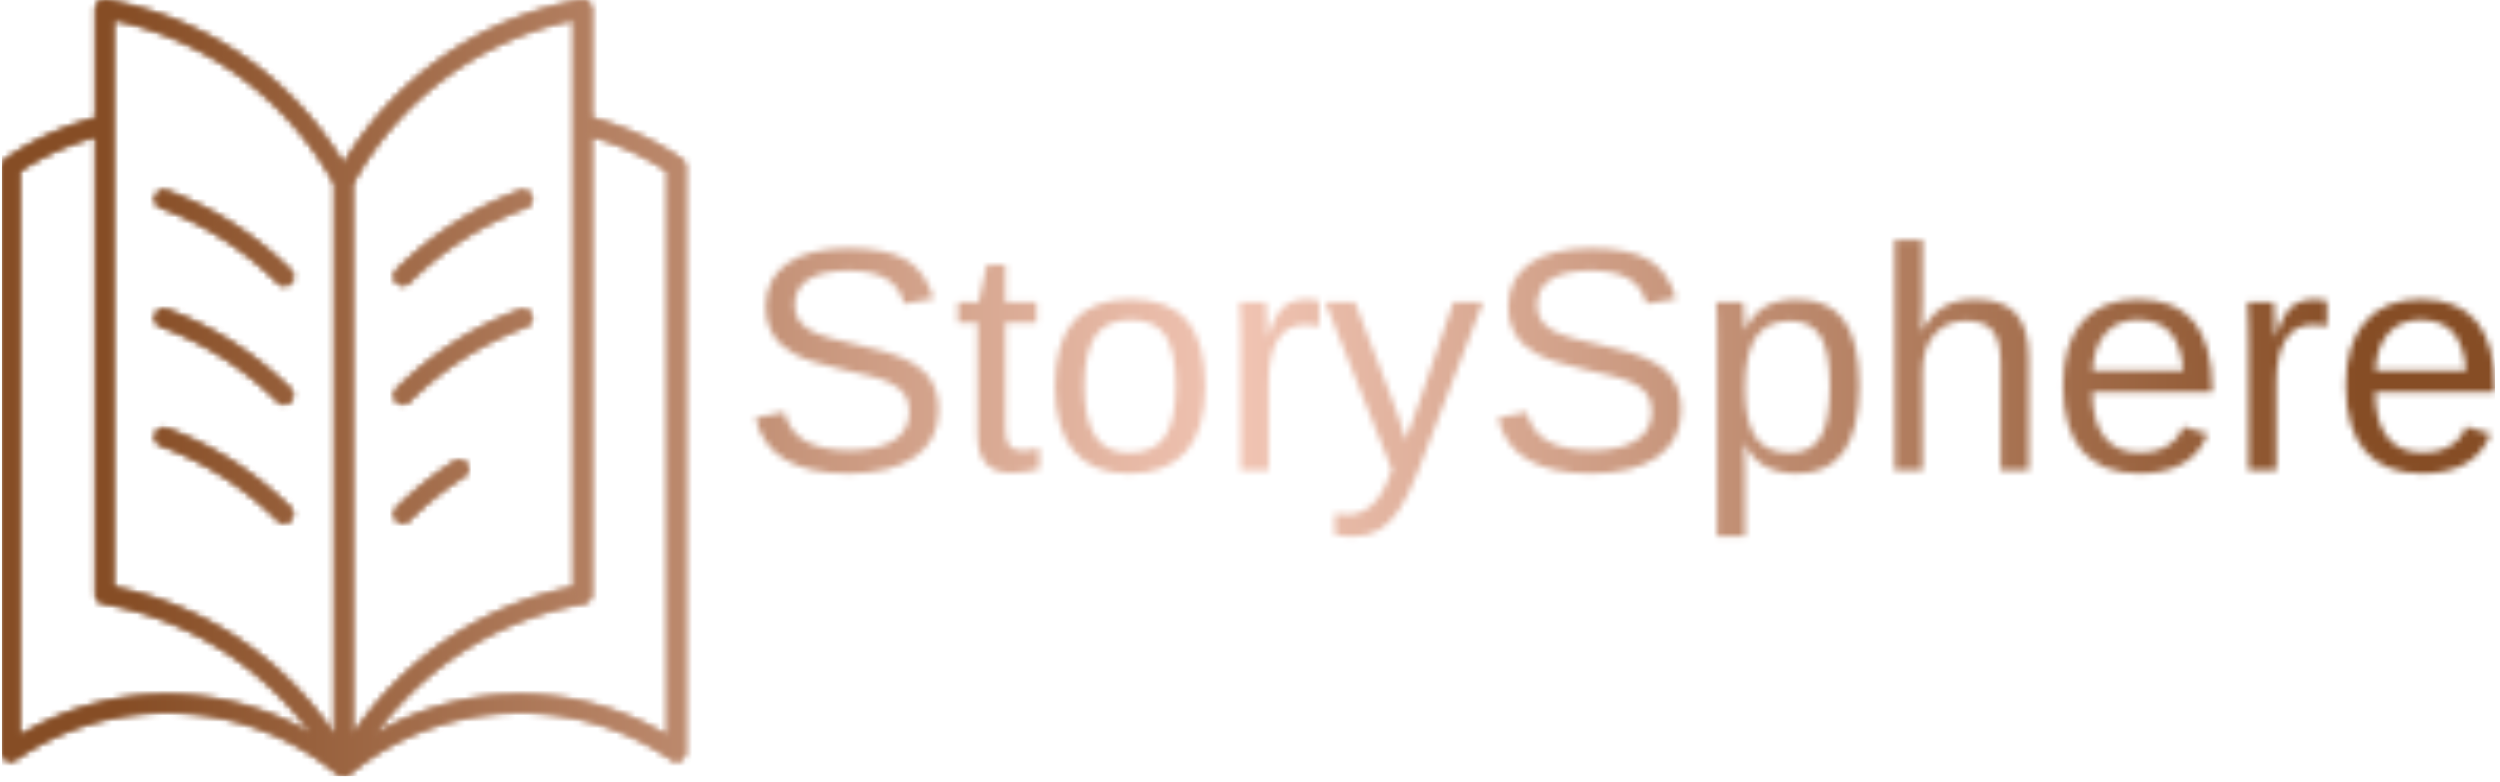 <svg xmlns="http://www.w3.org/2000/svg" version="1.1" xmlns:xlink="http://www.w3.org/1999/xlink" xmlns:svgjs="http://svgjs.dev/svgjs" width="1500" height="469" viewBox="0 0 1500 469"><g transform="matrix(1,0,0,1,-0.909,-1.605)"><svg viewBox="0 0 396 124" data-background-color="#000000" preserveAspectRatio="xMidYMid meet" height="469" width="1500" xmlns="http://www.w3.org/2000/svg" xmlns:xlink="http://www.w3.org/1999/xlink"><g id="tight-bounds" transform="matrix(1,0,0,1,0.24,0.424)"><svg viewBox="0 0 395.52 123.151" height="123.151" width="395.52"><g><svg viewBox="0 0 566.834 176.492" height="123.151" width="395.52"><g transform="matrix(1,0,0,1,171.314,54.539)"><svg viewBox="0 0 395.52 67.415" height="67.415" width="395.52"><g id="textblocktransform"><svg viewBox="0 0 395.52 67.415" height="67.415" width="395.52" id="textblock"><g><svg viewBox="0 0 395.52 67.415" height="67.415" width="395.52"><g transform="matrix(1,0,0,1,0,0)"><svg width="395.52" viewBox="2.27 -36.23 273.41 46.61" height="67.415" data-palette-color="url(#63f8fe60-d8f5-41f4-b18b-5ea695f7d723)"></svg></g></svg></g></svg></g></svg></g><g><svg viewBox="0 0 155.399 176.492" height="176.492" width="155.399"><g><svg xmlns="http://www.w3.org/2000/svg" xmlns:xlink="http://www.w3.org/1999/xlink" version="1.1" x="0" y="0" viewBox="4.63 2 38.741 44" enable-background="new 0 0 48 48" xml:space="preserve" height="176.492" width="155.399" class="icon-icon-0" data-fill-palette-color="accent" id="icon-0"></svg></g></svg></g></svg></g><defs></defs><mask id="1e7ae1bf-54a4-4f41-91ca-d42a4af9bd9e"><g id="SvgjsG1363"><svg viewBox="0 0 395.52 123.151" height="123.151" width="395.52"><g><svg viewBox="0 0 566.834 176.492" height="123.151" width="395.52"><g transform="matrix(1,0,0,1,171.314,54.539)"><svg viewBox="0 0 395.52 67.415" height="67.415" width="395.52"><g id="SvgjsG1362"><svg viewBox="0 0 395.52 67.415" height="67.415" width="395.52" id="SvgjsSvg1361"><g><svg viewBox="0 0 395.52 67.415" height="67.415" width="395.52"><g transform="matrix(1,0,0,1,0,0)"><svg width="395.52" viewBox="2.27 -36.23 273.41 46.61" height="67.415" data-palette-color="url(#63f8fe60-d8f5-41f4-b18b-5ea695f7d723)"><path d="M31.05-9.5L31.05-9.5Q31.05-4.74 27.33-2.12 23.61 0.49 16.85 0.49L16.85 0.49Q4.27 0.49 2.27-8.25L2.27-8.25 6.79-9.16Q7.57-6.05 10.11-4.6 12.65-3.15 17.02-3.15L17.02-3.15Q21.53-3.15 23.99-4.7 26.44-6.25 26.44-9.25L26.44-9.25Q26.44-10.94 25.67-11.99 24.9-13.04 23.51-13.72L23.51-13.72Q22.12-14.4 20.19-14.87 18.26-15.33 15.92-15.87L15.92-15.87Q13.21-16.48 11.39-17.07 9.57-17.65 8.4-18.3 7.23-18.95 6.4-19.68L6.4-19.68Q5.18-20.8 4.53-22.29 3.88-23.78 3.88-25.71L3.88-25.71Q3.88-30.13 7.26-32.52 10.64-34.91 16.94-34.91L16.94-34.91Q22.8-34.91 25.9-33.12 29-31.32 30.25-27L30.25-27 25.66-26.2Q24.9-28.93 22.78-30.16 20.65-31.4 16.89-31.4L16.89-31.4Q12.77-31.4 10.6-30.03 8.42-28.66 8.42-25.95L8.42-25.95Q8.42-24.37 9.27-23.33 10.11-22.29 11.69-21.58L11.69-21.58Q13.18-20.87 18.02-19.8L18.02-19.8Q20-19.34 21.92-18.84 23.85-18.33 25.56-17.58L25.56-17.58Q26.56-17.16 27.48-16.56 28.39-15.97 29.08-15.19L29.08-15.19Q30-14.16 30.53-12.77 31.05-11.38 31.05-9.5ZM46.87-3.44L46.87-0.2Q44.72 0.39 42.43 0.39L42.43 0.39Q39.79 0.39 38.47-1.11 37.16-2.61 37.16-5.59L37.16-5.59 37.16-23.22 34.1-23.22 34.1-26.42 37.33-26.42 38.62-32.32 41.55-32.32 41.55-26.42 46.43-26.42 46.43-23.22 41.55-23.22 41.55-6.54Q41.55-4.64 42.17-3.87 42.8-3.1 44.33-3.1L44.33-3.1Q45.16-3.1 46.87-3.44L46.87-3.44ZM72.94-13.23L72.94-13.23Q72.94-6.3 69.89-2.91 66.84 0.49 61.03 0.49L61.03 0.49Q55.24 0.49 52.29-3.04 49.34-6.57 49.34-13.23L49.34-13.23Q49.34-20.07 52.3-23.49 55.27-26.9 61.18-26.9L61.18-26.9Q67.23-26.9 70.09-23.57 72.94-20.24 72.94-13.23ZM68.33-13.23L68.33-13.23Q68.33-18.7 66.71-21.18 65.08-23.66 61.25-23.66L61.25-23.66Q57.39-23.66 55.67-21.13 53.95-18.6 53.95-13.23L53.95-13.23Q53.95-8.01 55.65-5.38 57.34-2.76 60.98-2.76L60.98-2.76Q64.94-2.76 66.63-5.3 68.33-7.84 68.33-13.23ZM82.9-13.77L82.9-13.77 82.9 0 78.51 0 78.51-20.26Q78.51-21.66 78.47-23.19 78.43-24.73 78.36-26.42L78.36-26.42 82.51-26.42Q82.56-25.29 82.6-24.39 82.63-23.49 82.66-22.81 82.68-22.14 82.7-21.69 82.71-21.24 82.71-21.02L82.71-21.02 82.81-21.02Q83.54-23.41 84.42-24.73L84.42-24.73Q85.27-25.95 86.37-26.43 87.47-26.9 89.08-26.9L89.08-26.9Q89.98-26.9 90.86-26.66L90.86-26.66 90.86-22.63Q90.03-22.88 88.52-22.88L88.52-22.88Q85.78-22.88 84.34-20.52 82.9-18.16 82.9-13.77ZM96.35 10.38L96.35 10.38Q94.59 10.38 93.32 10.11L93.32 10.11 93.32 6.81Q94.25 6.96 95.38 6.96L95.38 6.96Q97.43 6.96 99.17 5.43 100.92 3.91 102.28-0.12L102.28-0.12 91.81-26.42 96.5-26.42 102.07-11.82Q102.68-10.25 103.37-8.28 104.07-6.3 104.46-4.79L104.46-4.79Q105.07-6.52 105.69-8.23 106.31-9.94 106.9-11.65L106.9-11.65 111.95-26.42 116.59-26.42 106.44 0Q105.61 2.1 104.85 3.67 104.09 5.25 103.38 6.27L103.38 6.27Q101.97 8.35 100.25 9.36 98.53 10.38 96.35 10.38ZM147.74-9.5L147.74-9.5Q147.74-4.74 144.02-2.12 140.3 0.49 133.53 0.49L133.53 0.49Q120.96 0.49 118.96-8.25L118.96-8.25 123.47-9.16Q124.26-6.05 126.79-4.6 129.33-3.15 133.7-3.15L133.7-3.15Q138.22-3.15 140.67-4.7 143.13-6.25 143.13-9.25L143.13-9.25Q143.13-10.94 142.36-11.99 141.59-13.04 140.2-13.72L140.2-13.72Q138.81-14.4 136.88-14.87 134.95-15.33 132.6-15.87L132.6-15.87Q129.89-16.48 128.08-17.07 126.26-17.65 125.09-18.3 123.91-18.95 123.08-19.68L123.08-19.68Q121.86-20.8 121.22-22.29 120.57-23.78 120.57-25.71L120.57-25.71Q120.57-30.13 123.95-32.52 127.33-34.91 133.63-34.91L133.63-34.91Q139.49-34.91 142.59-33.12 145.69-31.32 146.94-27L146.94-27 142.35-26.2Q141.59-28.93 139.47-30.16 137.34-31.4 133.58-31.4L133.58-31.4Q129.46-31.4 127.28-30.03 125.11-28.66 125.11-25.95L125.11-25.95Q125.11-24.37 125.95-23.33 126.79-22.29 128.38-21.58L128.38-21.58Q129.87-20.87 134.7-19.8L134.7-19.8Q136.68-19.34 138.61-18.84 140.54-18.33 142.25-17.58L142.25-17.58Q143.25-17.16 144.16-16.56 145.08-15.97 145.76-15.19L145.76-15.19Q146.69-14.16 147.22-12.77 147.74-11.38 147.74-9.5ZM175.74-13.33L175.74-13.33Q175.74-6.42 173.31-2.97 170.88 0.49 166.03 0.49L166.03 0.49Q159.92 0.49 157.82-4.1L157.82-4.1 157.7-4.1Q157.8-3.93 157.8 0.05L157.8 0.05 157.8 10.38 153.4 10.38 153.4-21.02Q153.4-23.05 153.37-24.4 153.33-25.76 153.26-26.42L153.26-26.42 157.5-26.42Q157.53-26.32 157.59-25.46 157.65-24.61 157.7-23.62 157.75-22.63 157.75-22.17L157.75-22.17 157.85-22.17Q159.02-24.61 160.95-25.74 162.88-26.88 166.03-26.88L166.03-26.88Q170.91-26.88 173.32-23.61 175.74-20.34 175.74-13.33ZM171.13-13.23L171.13-13.23Q171.13-18.75 169.64-21.12 168.15-23.49 164.9-23.49L164.9-23.49Q161.29-23.49 159.54-20.98 157.8-18.48 157.8-12.89L157.8-12.89Q157.8-7.69 159.46-5.22 161.12-2.76 164.85-2.76L164.85-2.76Q168.12-2.76 169.63-5.16 171.13-7.57 171.13-13.23ZM185.5-21.9L185.58-21.9Q186.99-24.49 188.98-25.7 190.97-26.9 194.03-26.9L194.03-26.9Q198.32-26.9 200.36-24.67 202.4-22.44 202.4-17.6L202.4-17.6 202.4 0 197.98 0 197.98-16.75Q197.98-20.34 196.72-21.92 195.47-23.51 192.54-23.51L192.54-23.51Q189.44-23.51 187.57-21.36 185.7-19.21 185.7-15.58L185.7-15.58 185.7 0 181.31 0 181.31-36.23 185.7-36.23 185.7-26.81Q185.7-25.83 185.65-24.74 185.6-23.66 185.57-22.86 185.53-22.07 185.5-21.9L185.5-21.9ZM231.23-12.28L212.38-12.28Q212.38-7.74 214.26-5.27 216.14-2.81 219.76-2.81L219.76-2.81Q222.61-2.81 224.33-3.96 226.05-5.1 226.66-6.86L226.66-6.86 230.52-5.76Q228.15 0.49 219.76 0.49L219.76 0.49Q213.9 0.49 210.83-3 207.77-6.49 207.77-13.38L207.77-13.38Q207.77-19.92 210.83-23.41 213.9-26.9 219.58-26.9L219.58-26.9Q225.42-26.9 228.32-23.39 231.23-19.87 231.23-12.87L231.23-12.87 231.23-12.28ZM212.43-15.65L226.69-15.65Q226.32-19.82 224.56-21.74 222.81-23.66 219.51-23.66L219.51-23.66Q216.31-23.66 214.45-21.52 212.58-19.38 212.43-15.65L212.43-15.65ZM241.31-13.77L241.31-13.77 241.31 0 236.92 0 236.92-20.26Q236.92-21.66 236.88-23.19 236.84-24.73 236.77-26.42L236.77-26.42 240.92-26.42Q240.97-25.29 241.01-24.39 241.04-23.49 241.07-22.81 241.09-22.14 241.1-21.69 241.12-21.24 241.12-21.02L241.12-21.02 241.21-21.02Q241.95-23.41 242.82-24.73L242.82-24.73Q243.68-25.95 244.78-26.43 245.88-26.9 247.49-26.9L247.49-26.9Q248.39-26.9 249.27-26.66L249.27-26.66 249.27-22.63Q248.44-22.88 246.93-22.88L246.93-22.88Q244.19-22.88 242.75-20.52 241.31-18.16 241.31-13.77ZM275.68-12.28L256.84-12.28Q256.84-7.74 258.72-5.27 260.6-2.81 264.21-2.81L264.21-2.81Q267.06-2.81 268.79-3.96 270.51-5.1 271.12-6.86L271.12-6.86 274.98-5.76Q272.61 0.49 264.21 0.49L264.21 0.49Q258.35 0.49 255.29-3 252.22-6.49 252.22-13.38L252.22-13.38Q252.22-19.92 255.29-23.41 258.35-26.9 264.04-26.9L264.04-26.9Q269.87-26.9 272.78-23.39 275.68-19.87 275.68-12.87L275.68-12.87 275.68-12.28ZM256.88-15.65L271.14-15.65Q270.78-19.82 269.02-21.74 267.26-23.66 263.96-23.66L263.96-23.66Q260.77-23.66 258.9-21.52 257.03-19.38 256.88-15.65L256.88-15.65Z" opacity="1" transform="matrix(1,0,0,1,0,0)" fill="white" class="wordmark-text-0" id="SvgjsPath1360"></path></svg></g></svg></g></svg></g></svg></g><g><svg viewBox="0 0 155.399 176.492" height="176.492" width="155.399"><g><svg xmlns="http://www.w3.org/2000/svg" xmlns:xlink="http://www.w3.org/1999/xlink" version="1.1" x="0" y="0" viewBox="4.63 2 38.741 44" enable-background="new 0 0 48 48" xml:space="preserve" height="176.492" width="155.399" class="icon-icon-0" data-fill-palette-color="accent" id="SvgjsSvg1359"><path d="M38.047 8.691V2.501A0.496 0.496 0 0 0 37.459 2.009 19.7 19.7 0 0 0 24 11.297C21.06 6.397 16.2 3.03 10.54 2.009A0.5 0.5 0 0 0 9.95 2.5V8.705A16 16 0 0 0 4.845 11.032 0.5 0.5 0 0 0 4.63 11.443V44.638A0.5 0.5 0 0 0 5.415 45.05C10.979 41.199 18.489 41.541 23.679 45.882L23.696 45.892C23.705 45.9 23.713 45.909 23.722 45.914 23.736 45.923 23.753 45.925 23.768 45.933A0.4 0.4 0 0 0 23.88 45.979C23.891 45.982 23.901 45.99 23.912 45.992L24 46 24.074 45.995C24.104 45.991 24.133 45.974 24.162 45.965 24.183 45.958 24.203 45.954 24.222 45.944 24.229 45.941 24.237 45.941 24.243 45.937A0.5 0.5 0 0 0 24.325 45.88C29.514 41.542 37.022 41.199 42.585 45.048A0.5 0.5 0 0 0 43.371 44.638V11.443A0.5 0.5 0 0 0 43.156 11.032 16 16 0 0 0 38.047 8.691M10.95 3.108A18.71 18.71 0 0 1 23.499 12.431V43.701A19.7 19.7 0 0 0 10.95 35.283zM5.629 43.719V11.707A15 15 0 0 1 9.95 9.742V35.696A0.5 0.5 0 0 0 10.361 36.188 18.7 18.7 0 0 1 22.228 43.634C17.156 40.622 10.736 40.609 5.629 43.719M24.5 12.432A18.7 18.7 0 0 1 37.047 3.109V35.283A19.7 19.7 0 0 0 24.5 43.7zM42.369 43.719A16.07 16.07 0 0 0 34.006 41.381C31.141 41.381 28.28 42.141 25.756 43.643A18.7 18.7 0 0 1 37.637 36.189 0.5 0.5 0 0 0 38.047 35.697V9.726A15.1 15.1 0 0 1 42.369 11.707z" fill="black"></path><path d="M13.642 13.76A18.7 18.7 0 0 1 20.279 18.023 0.5 0.5 0 1 0 20.984 17.316 19.7 19.7 0 0 0 13.993 12.826 0.498 0.498 0 1 0 13.642 13.76" fill="black"></path><path d="M13.642 20.495A18.7 18.7 0 0 1 20.279 24.757 0.496 0.496 0 0 0 20.986 24.756 0.5 0.5 0 0 0 20.984 24.049 19.7 19.7 0 0 0 13.993 19.559 0.5 0.5 0 1 0 13.642 20.495" fill="black"></path><path d="M20.983 30.783A19.7 19.7 0 0 0 13.992 26.293 0.5 0.5 0 1 0 13.64 27.23 18.7 18.7 0 0 1 20.277 31.493 0.496 0.496 0 0 0 20.984 31.492 0.5 0.5 0 0 0 20.983 30.783" fill="black"></path><path d="M27.366 18.168A0.5 0.5 0 0 0 27.719 18.022 18.7 18.7 0 0 1 34.356 13.759C34.616 13.662 34.747 13.373 34.649 13.115S34.26 12.726 34.004 12.823A19.7 19.7 0 0 0 27.014 17.313 0.5 0.5 0 0 0 27.366 18.168" fill="black"></path><path d="M27.366 24.903A0.5 0.5 0 0 0 27.719 24.757 18.7 18.7 0 0 1 34.356 20.495 0.5 0.5 0 1 0 34.004 19.558 19.7 19.7 0 0 0 27.014 24.048 0.5 0.5 0 0 0 27.366 24.903" fill="black"></path><path d="M27.366 31.637A0.5 0.5 0 0 0 27.719 31.491 18.8 18.8 0 0 1 30.811 29.008 0.5 0.5 0 1 0 30.272 28.167 20 20 0 0 0 27.014 30.783 0.501 0.501 0 0 0 27.366 31.637" fill="black"></path></svg></g></svg></g></svg></g><defs><mask></mask></defs></svg><rect width="395.52" height="123.151" fill="black" stroke="none" visibility="hidden"></rect></g></mask><linearGradient x1="0.054" x2="0.941" y1="0.5" y2="0.5" id="63f8fe60-d8f5-41f4-b18b-5ea695f7d723"><stop stop-color="#864d25" offset="0"></stop><stop stop-color="#f1c4b3" offset="0.498"></stop><stop stop-color="#864d25" offset="1"></stop></linearGradient><rect width="395.52" height="123.151" fill="url(#63f8fe60-d8f5-41f4-b18b-5ea695f7d723)" mask="url(#1e7ae1bf-54a4-4f41-91ca-d42a4af9bd9e)" data-fill-palette-color="primary"></rect><mask id="3fd9452b-f971-4f53-b559-4447493139a2"><g id="SvgjsG1382"><svg viewBox="0 0 395.52 123.151" height="123.151" width="395.52"><g><svg viewBox="0 0 566.834 176.492" height="123.151" width="395.52"><g transform="matrix(1,0,0,1,171.314,54.539)"><svg viewBox="0 0 395.52 67.415" height="67.415" width="395.52"><g id="SvgjsG1381"><svg viewBox="0 0 395.52 67.415" height="67.415" width="395.52" id="SvgjsSvg1380"><g><svg viewBox="0 0 395.52 67.415" height="67.415" width="395.52"><g transform="matrix(1,0,0,1,0,0)"><svg width="395.52" viewBox="2.27 -36.23 273.41 46.61" height="67.415" data-palette-color="url(#63f8fe60-d8f5-41f4-b18b-5ea695f7d723)"></svg></g></svg></g></svg></g></svg></g><g><svg viewBox="0 0 155.399 176.492" height="176.492" width="155.399"><g><svg xmlns="http://www.w3.org/2000/svg" xmlns:xlink="http://www.w3.org/1999/xlink" version="1.1" x="0" y="0" viewBox="4.63 2 38.741 44" enable-background="new 0 0 48 48" xml:space="preserve" height="176.492" width="155.399" class="icon-icon-0" data-fill-palette-color="accent" id="SvgjsSvg1379"><path d="M38.047 8.691V2.501A0.496 0.496 0 0 0 37.459 2.009 19.7 19.7 0 0 0 24 11.297C21.06 6.397 16.2 3.03 10.54 2.009A0.5 0.5 0 0 0 9.95 2.5V8.705A16 16 0 0 0 4.845 11.032 0.5 0.5 0 0 0 4.63 11.443V44.638A0.5 0.5 0 0 0 5.415 45.05C10.979 41.199 18.489 41.541 23.679 45.882L23.696 45.892C23.705 45.9 23.713 45.909 23.722 45.914 23.736 45.923 23.753 45.925 23.768 45.933A0.4 0.4 0 0 0 23.88 45.979C23.891 45.982 23.901 45.99 23.912 45.992L24 46 24.074 45.995C24.104 45.991 24.133 45.974 24.162 45.965 24.183 45.958 24.203 45.954 24.222 45.944 24.229 45.941 24.237 45.941 24.243 45.937A0.5 0.5 0 0 0 24.325 45.88C29.514 41.542 37.022 41.199 42.585 45.048A0.5 0.5 0 0 0 43.371 44.638V11.443A0.5 0.5 0 0 0 43.156 11.032 16 16 0 0 0 38.047 8.691M10.95 3.108A18.71 18.71 0 0 1 23.499 12.431V43.701A19.7 19.7 0 0 0 10.95 35.283zM5.629 43.719V11.707A15 15 0 0 1 9.95 9.742V35.696A0.5 0.5 0 0 0 10.361 36.188 18.7 18.7 0 0 1 22.228 43.634C17.156 40.622 10.736 40.609 5.629 43.719M24.5 12.432A18.7 18.7 0 0 1 37.047 3.109V35.283A19.7 19.7 0 0 0 24.5 43.7zM42.369 43.719A16.07 16.07 0 0 0 34.006 41.381C31.141 41.381 28.28 42.141 25.756 43.643A18.7 18.7 0 0 1 37.637 36.189 0.5 0.5 0 0 0 38.047 35.697V9.726A15.1 15.1 0 0 1 42.369 11.707z" fill="white"></path><path d="M13.642 13.76A18.7 18.7 0 0 1 20.279 18.023 0.5 0.5 0 1 0 20.984 17.316 19.7 19.7 0 0 0 13.993 12.826 0.498 0.498 0 1 0 13.642 13.76" fill="white"></path><path d="M13.642 20.495A18.7 18.7 0 0 1 20.279 24.757 0.496 0.496 0 0 0 20.986 24.756 0.5 0.5 0 0 0 20.984 24.049 19.7 19.7 0 0 0 13.993 19.559 0.5 0.5 0 1 0 13.642 20.495" fill="white"></path><path d="M20.983 30.783A19.7 19.7 0 0 0 13.992 26.293 0.5 0.5 0 1 0 13.64 27.23 18.7 18.7 0 0 1 20.277 31.493 0.496 0.496 0 0 0 20.984 31.492 0.5 0.5 0 0 0 20.983 30.783" fill="white"></path><path d="M27.366 18.168A0.5 0.5 0 0 0 27.719 18.022 18.7 18.7 0 0 1 34.356 13.759C34.616 13.662 34.747 13.373 34.649 13.115S34.26 12.726 34.004 12.823A19.7 19.7 0 0 0 27.014 17.313 0.5 0.5 0 0 0 27.366 18.168" fill="white"></path><path d="M27.366 24.903A0.5 0.5 0 0 0 27.719 24.757 18.7 18.7 0 0 1 34.356 20.495 0.5 0.5 0 1 0 34.004 19.558 19.7 19.7 0 0 0 27.014 24.048 0.5 0.5 0 0 0 27.366 24.903" fill="white"></path><path d="M27.366 31.637A0.5 0.5 0 0 0 27.719 31.491 18.8 18.8 0 0 1 30.811 29.008 0.5 0.5 0 1 0 30.272 28.167 20 20 0 0 0 27.014 30.783 0.501 0.501 0 0 0 27.366 31.637" fill="white"></path></svg></g></svg></g></svg></g><defs><mask></mask></defs><mask><g id="SvgjsG1378"><svg viewBox="0 0 395.52 123.151" height="123.151" width="395.52"><g><svg viewBox="0 0 566.834 176.492" height="123.151" width="395.52"><g transform="matrix(1,0,0,1,171.314,54.539)"><svg viewBox="0 0 395.52 67.415" height="67.415" width="395.52"><g id="SvgjsG1377"><svg viewBox="0 0 395.52 67.415" height="67.415" width="395.52" id="SvgjsSvg1376"><g><svg viewBox="0 0 395.52 67.415" height="67.415" width="395.52"><g transform="matrix(1,0,0,1,0,0)"><svg width="395.52" viewBox="2.27 -36.23 273.41 46.61" height="67.415" data-palette-color="url(#63f8fe60-d8f5-41f4-b18b-5ea695f7d723)"><path d="M31.05-9.5L31.05-9.5Q31.05-4.74 27.33-2.12 23.61 0.49 16.85 0.49L16.85 0.49Q4.27 0.49 2.27-8.25L2.27-8.25 6.79-9.16Q7.57-6.05 10.11-4.6 12.65-3.15 17.02-3.15L17.02-3.15Q21.53-3.15 23.99-4.7 26.44-6.25 26.44-9.25L26.44-9.25Q26.44-10.94 25.67-11.99 24.9-13.04 23.51-13.72L23.51-13.72Q22.12-14.4 20.19-14.87 18.26-15.33 15.92-15.87L15.92-15.87Q13.21-16.48 11.39-17.07 9.57-17.65 8.4-18.3 7.23-18.95 6.4-19.68L6.4-19.68Q5.18-20.8 4.53-22.29 3.88-23.78 3.88-25.71L3.88-25.71Q3.88-30.13 7.26-32.52 10.64-34.91 16.94-34.91L16.94-34.91Q22.8-34.91 25.9-33.12 29-31.32 30.25-27L30.25-27 25.66-26.2Q24.9-28.93 22.78-30.16 20.65-31.4 16.89-31.4L16.89-31.4Q12.77-31.4 10.6-30.03 8.42-28.66 8.42-25.95L8.42-25.95Q8.42-24.37 9.27-23.33 10.11-22.29 11.69-21.58L11.69-21.58Q13.18-20.87 18.02-19.8L18.02-19.8Q20-19.34 21.92-18.84 23.85-18.33 25.56-17.58L25.56-17.58Q26.56-17.16 27.48-16.56 28.39-15.97 29.08-15.19L29.08-15.19Q30-14.16 30.53-12.77 31.05-11.38 31.05-9.5ZM46.87-3.44L46.87-0.2Q44.72 0.39 42.43 0.39L42.43 0.39Q39.79 0.39 38.47-1.11 37.16-2.61 37.16-5.59L37.16-5.59 37.16-23.22 34.1-23.22 34.1-26.42 37.33-26.42 38.62-32.32 41.55-32.32 41.55-26.42 46.43-26.42 46.43-23.22 41.55-23.22 41.55-6.54Q41.55-4.64 42.17-3.87 42.8-3.1 44.33-3.1L44.33-3.1Q45.16-3.1 46.87-3.44L46.87-3.44ZM72.94-13.23L72.94-13.23Q72.94-6.3 69.89-2.91 66.84 0.49 61.03 0.49L61.03 0.49Q55.24 0.49 52.29-3.04 49.34-6.57 49.34-13.23L49.34-13.23Q49.34-20.07 52.3-23.49 55.27-26.9 61.18-26.9L61.18-26.9Q67.23-26.9 70.09-23.57 72.94-20.24 72.94-13.23ZM68.33-13.23L68.33-13.23Q68.33-18.7 66.71-21.18 65.08-23.66 61.25-23.66L61.25-23.66Q57.39-23.66 55.67-21.13 53.95-18.6 53.95-13.23L53.95-13.23Q53.95-8.01 55.65-5.38 57.34-2.76 60.98-2.76L60.98-2.76Q64.94-2.76 66.63-5.3 68.33-7.84 68.33-13.23ZM82.9-13.77L82.9-13.77 82.9 0 78.51 0 78.51-20.26Q78.51-21.66 78.47-23.19 78.43-24.73 78.36-26.42L78.36-26.42 82.51-26.42Q82.56-25.29 82.6-24.39 82.63-23.49 82.66-22.81 82.68-22.14 82.7-21.69 82.71-21.24 82.71-21.02L82.71-21.02 82.81-21.02Q83.54-23.41 84.42-24.73L84.42-24.73Q85.27-25.95 86.37-26.43 87.47-26.9 89.08-26.9L89.08-26.9Q89.98-26.9 90.86-26.66L90.86-26.66 90.86-22.63Q90.03-22.88 88.52-22.88L88.52-22.88Q85.78-22.88 84.34-20.52 82.9-18.16 82.9-13.77ZM96.35 10.38L96.35 10.38Q94.59 10.38 93.32 10.11L93.32 10.11 93.32 6.81Q94.25 6.96 95.38 6.96L95.38 6.96Q97.43 6.96 99.17 5.43 100.92 3.91 102.28-0.12L102.28-0.12 91.81-26.42 96.5-26.42 102.07-11.82Q102.68-10.25 103.37-8.28 104.07-6.3 104.46-4.79L104.46-4.79Q105.07-6.52 105.69-8.23 106.31-9.94 106.9-11.65L106.9-11.65 111.95-26.42 116.59-26.42 106.44 0Q105.61 2.1 104.85 3.67 104.09 5.25 103.38 6.27L103.38 6.27Q101.97 8.35 100.25 9.36 98.53 10.38 96.35 10.38ZM147.74-9.5L147.74-9.5Q147.74-4.74 144.02-2.12 140.3 0.49 133.53 0.49L133.53 0.49Q120.96 0.49 118.96-8.25L118.96-8.25 123.47-9.16Q124.26-6.05 126.79-4.6 129.33-3.15 133.7-3.15L133.7-3.15Q138.22-3.15 140.67-4.7 143.13-6.25 143.13-9.25L143.13-9.25Q143.13-10.94 142.36-11.99 141.59-13.04 140.2-13.72L140.2-13.72Q138.81-14.4 136.88-14.87 134.95-15.33 132.6-15.87L132.6-15.87Q129.89-16.48 128.08-17.07 126.26-17.65 125.09-18.3 123.91-18.95 123.08-19.68L123.08-19.68Q121.86-20.8 121.22-22.29 120.57-23.78 120.57-25.71L120.57-25.71Q120.57-30.13 123.95-32.52 127.33-34.91 133.63-34.91L133.63-34.91Q139.49-34.91 142.59-33.12 145.69-31.32 146.94-27L146.94-27 142.35-26.2Q141.59-28.93 139.47-30.16 137.34-31.4 133.58-31.4L133.58-31.4Q129.46-31.4 127.28-30.03 125.11-28.66 125.11-25.95L125.11-25.95Q125.11-24.37 125.95-23.33 126.79-22.29 128.38-21.58L128.38-21.58Q129.87-20.87 134.7-19.8L134.7-19.8Q136.68-19.34 138.61-18.84 140.54-18.33 142.25-17.58L142.25-17.58Q143.25-17.16 144.16-16.56 145.08-15.97 145.76-15.19L145.76-15.19Q146.69-14.16 147.22-12.77 147.74-11.38 147.74-9.5ZM175.74-13.33L175.74-13.33Q175.74-6.42 173.31-2.97 170.88 0.49 166.03 0.49L166.03 0.49Q159.92 0.49 157.82-4.1L157.82-4.1 157.7-4.1Q157.8-3.93 157.8 0.05L157.8 0.05 157.8 10.38 153.4 10.38 153.4-21.02Q153.4-23.05 153.37-24.4 153.33-25.76 153.26-26.42L153.26-26.42 157.5-26.42Q157.53-26.32 157.59-25.46 157.65-24.61 157.7-23.62 157.75-22.63 157.75-22.17L157.75-22.17 157.85-22.17Q159.02-24.61 160.95-25.74 162.88-26.88 166.03-26.88L166.03-26.88Q170.91-26.88 173.32-23.61 175.74-20.34 175.74-13.33ZM171.13-13.23L171.13-13.23Q171.13-18.75 169.64-21.12 168.15-23.49 164.9-23.49L164.9-23.49Q161.29-23.49 159.54-20.98 157.8-18.48 157.8-12.89L157.8-12.89Q157.8-7.69 159.46-5.22 161.12-2.76 164.85-2.76L164.85-2.76Q168.12-2.76 169.63-5.16 171.13-7.57 171.13-13.23ZM185.5-21.9L185.58-21.9Q186.99-24.49 188.98-25.7 190.97-26.9 194.03-26.9L194.03-26.9Q198.32-26.9 200.36-24.67 202.4-22.44 202.4-17.6L202.4-17.6 202.4 0 197.98 0 197.98-16.75Q197.98-20.34 196.72-21.92 195.47-23.51 192.54-23.51L192.54-23.51Q189.44-23.51 187.57-21.36 185.7-19.21 185.7-15.58L185.7-15.58 185.7 0 181.31 0 181.31-36.23 185.7-36.23 185.7-26.81Q185.7-25.83 185.65-24.74 185.6-23.66 185.57-22.86 185.53-22.07 185.5-21.9L185.5-21.9ZM231.23-12.28L212.38-12.28Q212.38-7.74 214.26-5.27 216.14-2.81 219.76-2.81L219.76-2.81Q222.61-2.81 224.33-3.96 226.05-5.1 226.66-6.86L226.66-6.86 230.52-5.76Q228.15 0.49 219.76 0.49L219.76 0.49Q213.9 0.49 210.83-3 207.77-6.49 207.77-13.38L207.77-13.38Q207.77-19.92 210.83-23.41 213.9-26.9 219.58-26.9L219.58-26.9Q225.42-26.9 228.32-23.39 231.23-19.87 231.23-12.87L231.23-12.87 231.23-12.28ZM212.43-15.65L226.69-15.65Q226.32-19.82 224.56-21.74 222.81-23.66 219.51-23.66L219.51-23.66Q216.31-23.66 214.45-21.52 212.58-19.38 212.43-15.65L212.43-15.65ZM241.31-13.77L241.31-13.77 241.31 0 236.92 0 236.92-20.26Q236.92-21.66 236.88-23.19 236.84-24.73 236.77-26.42L236.77-26.42 240.92-26.42Q240.97-25.29 241.01-24.39 241.04-23.49 241.07-22.81 241.09-22.14 241.1-21.69 241.12-21.24 241.12-21.02L241.12-21.02 241.21-21.02Q241.95-23.41 242.82-24.73L242.82-24.73Q243.68-25.95 244.78-26.43 245.88-26.9 247.49-26.9L247.49-26.9Q248.39-26.9 249.27-26.66L249.27-26.66 249.27-22.63Q248.44-22.88 246.93-22.88L246.93-22.88Q244.19-22.88 242.75-20.52 241.31-18.16 241.31-13.77ZM275.68-12.28L256.84-12.28Q256.84-7.74 258.72-5.27 260.6-2.81 264.21-2.81L264.21-2.81Q267.06-2.81 268.79-3.96 270.51-5.1 271.12-6.86L271.12-6.86 274.98-5.76Q272.61 0.49 264.21 0.49L264.21 0.49Q258.35 0.49 255.29-3 252.22-6.49 252.22-13.38L252.22-13.38Q252.22-19.92 255.29-23.41 258.35-26.9 264.04-26.9L264.04-26.9Q269.87-26.9 272.78-23.39 275.68-19.87 275.68-12.87L275.68-12.87 275.68-12.28ZM256.88-15.65L271.14-15.65Q270.78-19.82 269.02-21.74 267.26-23.66 263.96-23.66L263.96-23.66Q260.77-23.66 258.9-21.52 257.03-19.38 256.88-15.65L256.88-15.65Z" opacity="1" transform="matrix(1,0,0,1,0,0)" fill="black" class="wordmark-text-0" id="SvgjsPath1375"></path></svg></g></svg></g></svg></g></svg></g><g><svg viewBox="0 0 155.399 176.492" height="176.492" width="155.399"><g><svg xmlns="http://www.w3.org/2000/svg" xmlns:xlink="http://www.w3.org/1999/xlink" version="1.1" x="0" y="0" viewBox="4.63 2 38.741 44" enable-background="new 0 0 48 48" xml:space="preserve" height="176.492" width="155.399" class="icon-icon-0" data-fill-palette-color="accent" id="SvgjsSvg1374"><path d="M38.047 8.691V2.501A0.496 0.496 0 0 0 37.459 2.009 19.7 19.7 0 0 0 24 11.297C21.06 6.397 16.2 3.03 10.54 2.009A0.5 0.5 0 0 0 9.95 2.5V8.705A16 16 0 0 0 4.845 11.032 0.5 0.5 0 0 0 4.63 11.443V44.638A0.5 0.5 0 0 0 5.415 45.05C10.979 41.199 18.489 41.541 23.679 45.882L23.696 45.892C23.705 45.9 23.713 45.909 23.722 45.914 23.736 45.923 23.753 45.925 23.768 45.933A0.4 0.4 0 0 0 23.88 45.979C23.891 45.982 23.901 45.99 23.912 45.992L24 46 24.074 45.995C24.104 45.991 24.133 45.974 24.162 45.965 24.183 45.958 24.203 45.954 24.222 45.944 24.229 45.941 24.237 45.941 24.243 45.937A0.5 0.5 0 0 0 24.325 45.88C29.514 41.542 37.022 41.199 42.585 45.048A0.5 0.5 0 0 0 43.371 44.638V11.443A0.5 0.5 0 0 0 43.156 11.032 16 16 0 0 0 38.047 8.691M10.95 3.108A18.71 18.71 0 0 1 23.499 12.431V43.701A19.7 19.7 0 0 0 10.95 35.283zM5.629 43.719V11.707A15 15 0 0 1 9.95 9.742V35.696A0.5 0.5 0 0 0 10.361 36.188 18.7 18.7 0 0 1 22.228 43.634C17.156 40.622 10.736 40.609 5.629 43.719M24.5 12.432A18.7 18.7 0 0 1 37.047 3.109V35.283A19.7 19.7 0 0 0 24.5 43.7zM42.369 43.719A16.07 16.07 0 0 0 34.006 41.381C31.141 41.381 28.28 42.141 25.756 43.643A18.7 18.7 0 0 1 37.637 36.189 0.5 0.5 0 0 0 38.047 35.697V9.726A15.1 15.1 0 0 1 42.369 11.707z" fill="black"></path><path d="M13.642 13.76A18.7 18.7 0 0 1 20.279 18.023 0.5 0.5 0 1 0 20.984 17.316 19.7 19.7 0 0 0 13.993 12.826 0.498 0.498 0 1 0 13.642 13.76" fill="black"></path><path d="M13.642 20.495A18.7 18.7 0 0 1 20.279 24.757 0.496 0.496 0 0 0 20.986 24.756 0.5 0.5 0 0 0 20.984 24.049 19.7 19.7 0 0 0 13.993 19.559 0.5 0.5 0 1 0 13.642 20.495" fill="black"></path><path d="M20.983 30.783A19.7 19.7 0 0 0 13.992 26.293 0.5 0.5 0 1 0 13.64 27.23 18.7 18.7 0 0 1 20.277 31.493 0.496 0.496 0 0 0 20.984 31.492 0.5 0.5 0 0 0 20.983 30.783" fill="black"></path><path d="M27.366 18.168A0.5 0.5 0 0 0 27.719 18.022 18.7 18.7 0 0 1 34.356 13.759C34.616 13.662 34.747 13.373 34.649 13.115S34.26 12.726 34.004 12.823A19.7 19.7 0 0 0 27.014 17.313 0.5 0.5 0 0 0 27.366 18.168" fill="black"></path><path d="M27.366 24.903A0.5 0.5 0 0 0 27.719 24.757 18.7 18.7 0 0 1 34.356 20.495 0.5 0.5 0 1 0 34.004 19.558 19.7 19.7 0 0 0 27.014 24.048 0.5 0.5 0 0 0 27.366 24.903" fill="black"></path><path d="M27.366 31.637A0.5 0.5 0 0 0 27.719 31.491 18.8 18.8 0 0 1 30.811 29.008 0.5 0.5 0 1 0 30.272 28.167 20 20 0 0 0 27.014 30.783 0.501 0.501 0 0 0 27.366 31.637" fill="black"></path></svg></g></svg></g></svg></g><defs><mask></mask></defs></svg><rect width="395.52" height="123.151" fill="black" stroke="none" visibility="hidden"></rect></g></mask></svg><rect width="395.52" height="123.151" fill="black" stroke="none" visibility="hidden"></rect></g></mask><linearGradient x1="0.054" x2="0.941" y1="0.5" y2="0.5" id="3654edc3-2f79-405f-9a68-1d9136db9ee6"><stop stop-color="#864d25" offset="0"></stop><stop stop-color="#f1c4b3" offset="0.498"></stop><stop stop-color="#864d25" offset="1"></stop></linearGradient><rect width="395.52" height="123.151" fill="url(#3654edc3-2f79-405f-9a68-1d9136db9ee6)" mask="url(#3fd9452b-f971-4f53-b559-4447493139a2)" data-fill-palette-color="accent"></rect></svg><rect width="395.52" height="123.151" fill="none" stroke="none" visibility="hidden"></rect></g></svg></g></svg>
